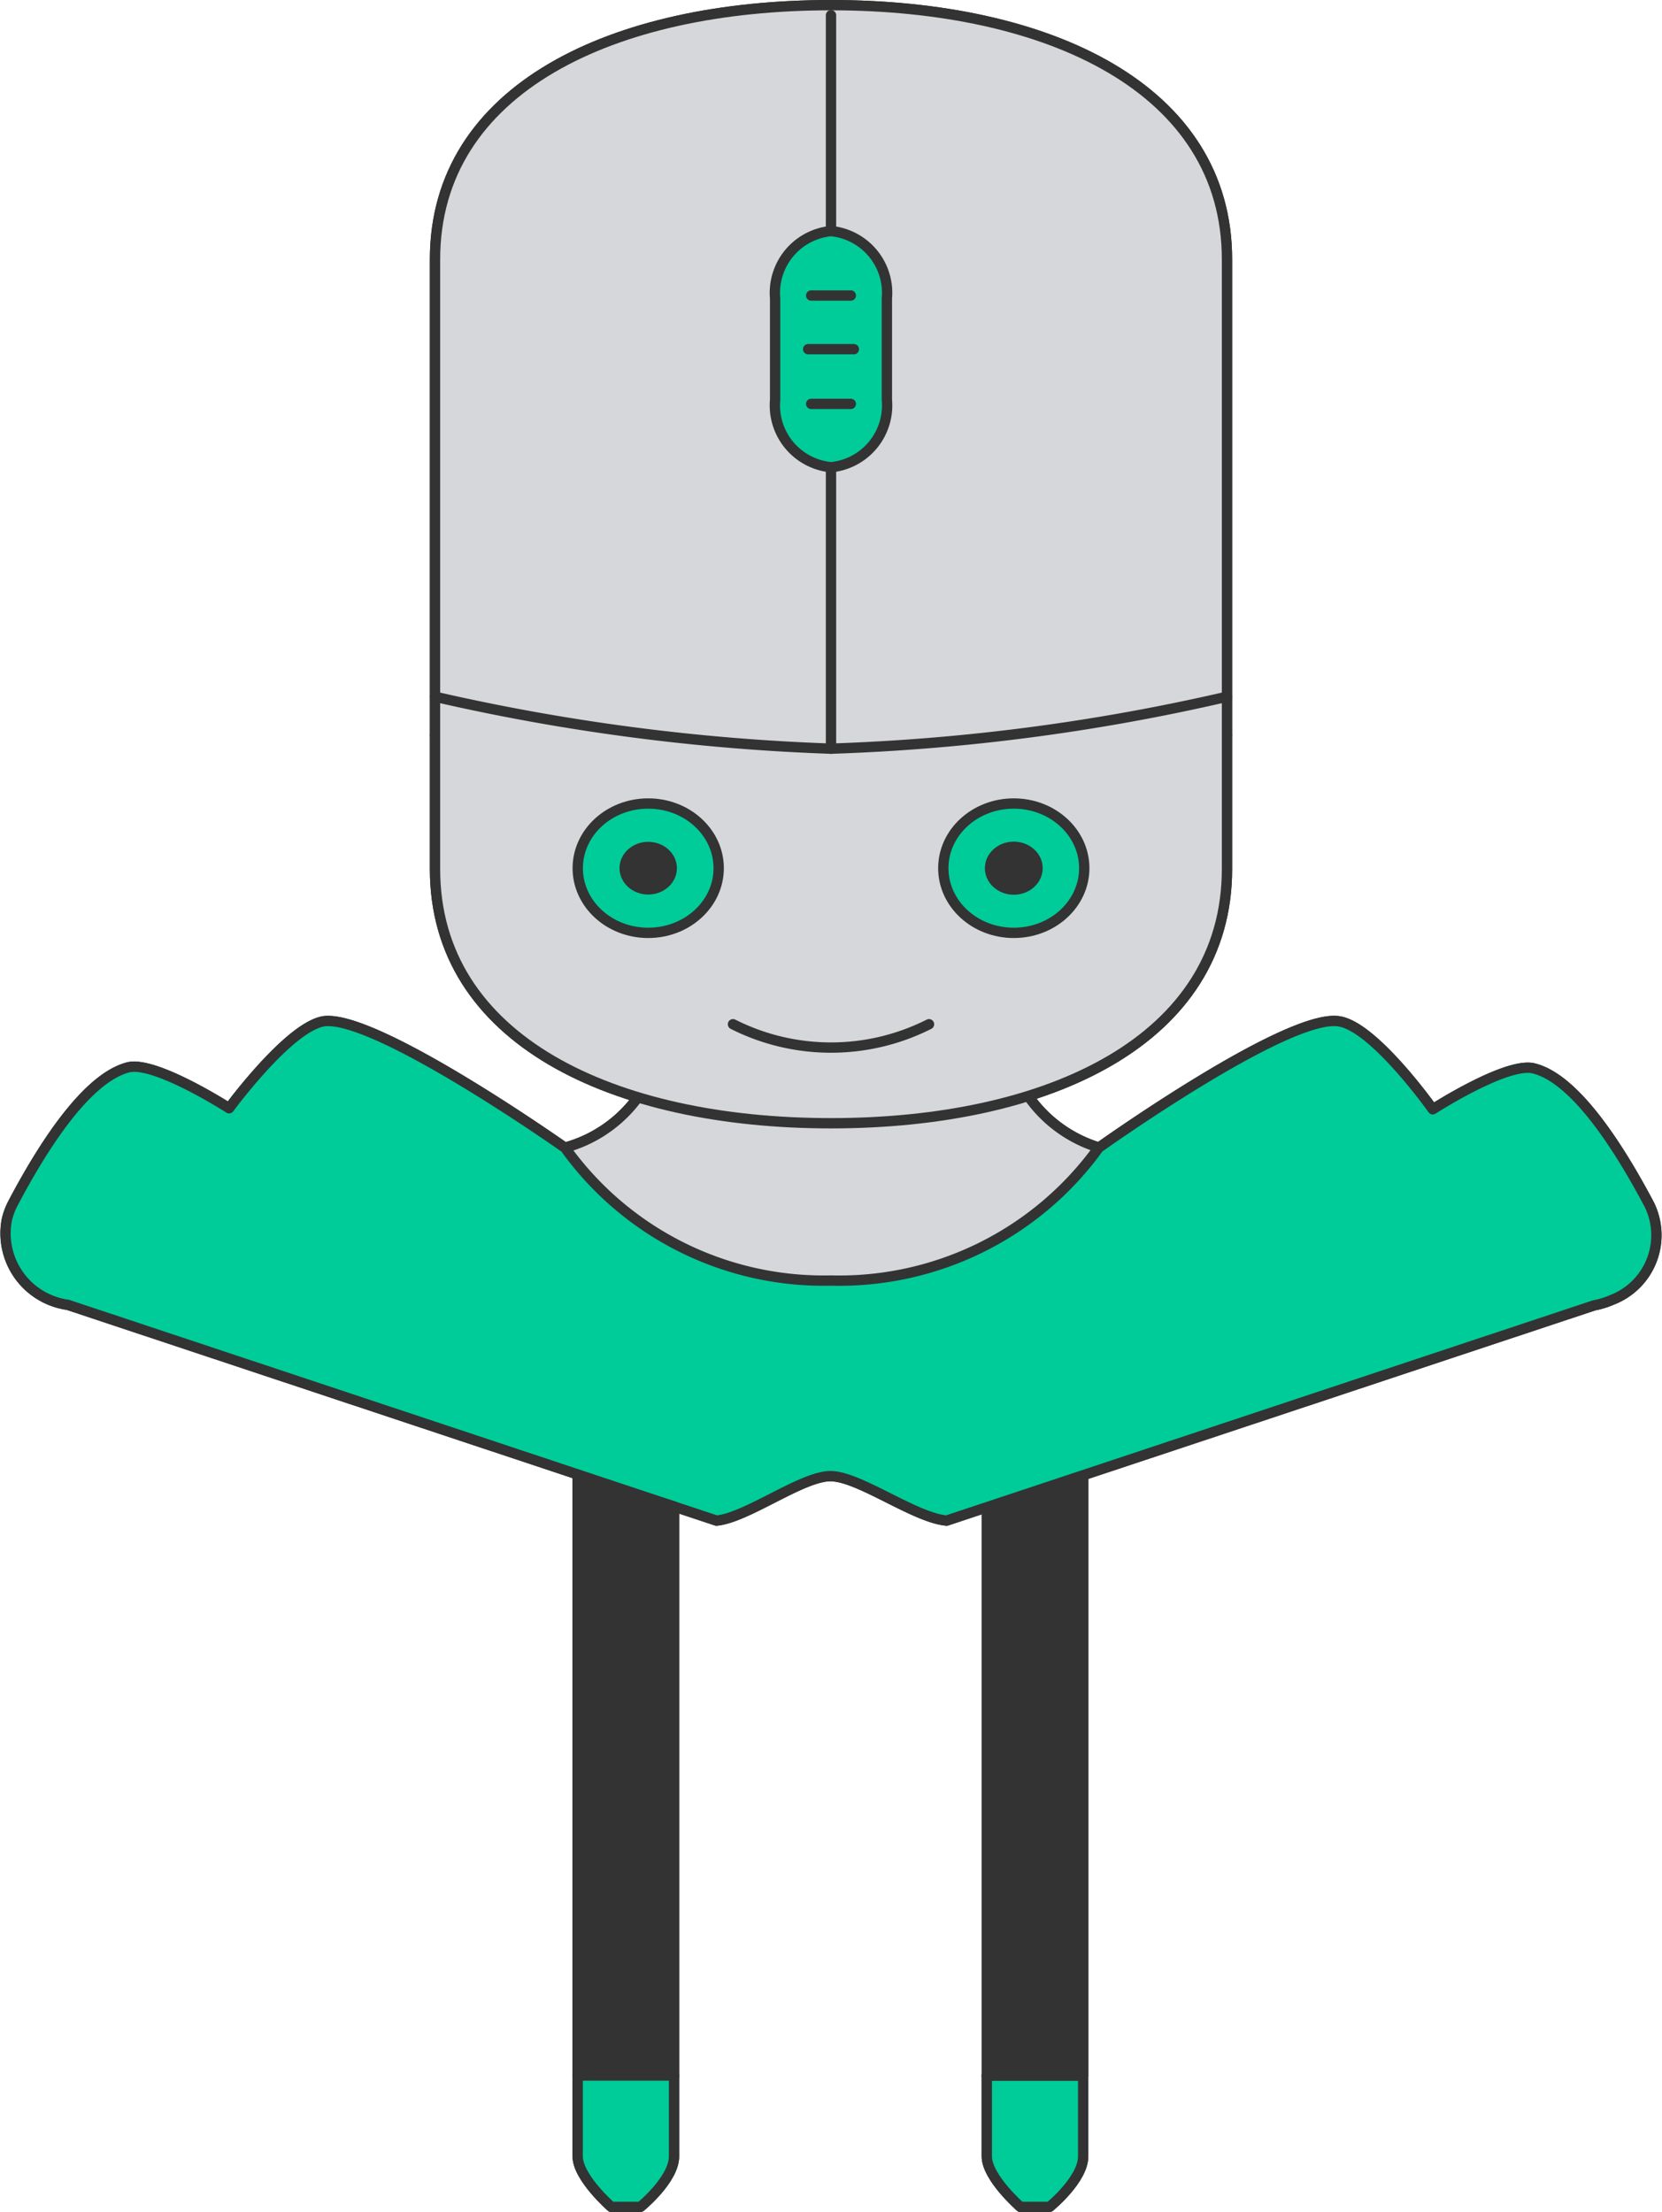 <svg id="Layer_3" data-name="Layer 3" xmlns="http://www.w3.org/2000/svg" viewBox="0 0 24.15 32.15"><defs><style>.cls-1{fill:#d6d7da;}.cls-1,.cls-2,.cls-3,.cls-4{stroke:#333;}.cls-1,.cls-2,.cls-3,.cls-4,.cls-5{stroke-linecap:round;stroke-linejoin:round;stroke-width:0.15px;}.cls-2{fill:none;}.cls-3{fill:#0c9;}.cls-4,.cls-6{fill:#333;}.cls-5{fill:#1fe84f;stroke:#1c1c1c;}</style></defs><path id="Half_Neck" data-name="Half Neck" class="cls-1" d="M19.828,22.77l-2.293-2.397a1.939,1.939,0,0,1-1.375-1.677H11.186a1.939,1.939,0,0,1-1.407,1.672L7.435,22.77s4.655.108,6.196.108S19.828,22.77,19.828,22.77Z" transform="translate(-1.557 -3.692)"/><path class="cls-1" d="M7.878,11.892v-4.43c0-2.484,2.589-3.695,5.754-3.695h0c3.164,0,5.754,1.211,5.754,3.695v8.86c0,2.484-2.589,3.695-5.754,3.695h0c-3.164,0-5.754-1.211-5.754-3.695v-4.43" transform="translate(-1.557 -3.692)"/><path class="cls-2" d="M19.385,14.38a26.828,26.828,0,0,1-5.754.458A26.827,26.827,0,0,1,7.878,14.38" transform="translate(-1.557 -3.692)"/><path class="cls-3" d="M17.296,33.857v1.175c0,.338-.488.734-.488.734H16.384s-.488-.426-.488-.734V33.857Z" transform="translate(-1.557 -3.692)"/><polygon class="cls-4" points="15.74 30.166 15.74 21.454 14.34 21.907 14.34 30.166 15.74 30.166"/><line class="cls-2" x1="12.075" y1="0.221" x2="12.075" y2="11.146"/><path class="cls-3" d="M15.312,25.792c-.472-.044-1.272-.646-1.688-.646s-1.208.602-1.656.646L2.542,22.656a1.049,1.049,0,0,1-.887-1.23.984.984,0,0,1,.087-.239c.432-.823,1.072-1.829,1.68-1.983.392-.095,1.464.595,1.464.595s.856-1.168,1.368-1.263c.744-.118,3.515,1.839,3.515,1.839a4.619,4.619,0,0,0,3.862,1.928,4.644,4.644,0,0,0,3.891-1.93s2.75-1.962,3.494-1.837c.512.081,1.36,1.278,1.36,1.278s1.072-.69,1.464-.595c.608.147,1.248,1.16,1.68,1.976a1.007,1.007,0,0,1-.54,1.389,1.208,1.208,0,0,1-.26.08Z" transform="translate(-1.557 -3.692)"/><polygon class="cls-4" points="9.794 30.166 9.794 21.896 8.394 21.454 8.394 30.166 9.794 30.166"/><path class="cls-3" d="M11.351,33.857v1.175c0,.338-.488.734-.488.734H10.439s-.488-.426-.488-.734V33.857Z" transform="translate(-1.557 -3.692)"/><path class="cls-5" d="M9.991,25.41" transform="translate(-1.557 -3.692)"/><ellipse class="cls-3" cx="9.419" cy="12.618" rx="1.024" ry="0.94"/><ellipse class="cls-6" cx="9.419" cy="12.618" rx="0.417" ry="0.383"/><ellipse class="cls-3" cx="14.731" cy="12.618" rx="1.024" ry="0.94"/><ellipse class="cls-6" cx="14.731" cy="12.618" rx="0.42" ry="0.386"/><path class="cls-3" d="M13.628,7.051h.008a.902.902,0,0,1,.808.979V9.503a.902.902,0,0,1-.808.979h-.008a.902.902,0,0,1-.808-.979V8.03A.902.902,0,0,1,13.628,7.051Z" transform="translate(-1.557 -3.692)"/><line class="cls-2" x1="11.787" y1="5.87" x2="12.363" y2="5.87"/><line class="cls-2" x1="11.743" y1="5.075" x2="12.407" y2="5.075"/><line class="cls-2" x1="11.787" y1="4.295" x2="12.363" y2="4.295"/><path class="cls-2" d="M15.056,18.578a3.159,3.159,0,0,1-2.849,0" transform="translate(-1.557 -3.692)"/><path id="Half_Neck-2" data-name="Half Neck" class="cls-1" d="M19.828,22.77l-2.293-2.397a1.939,1.939,0,0,1-1.375-1.677H11.186a1.939,1.939,0,0,1-1.407,1.672L7.435,22.77s4.655.108,6.196.108S19.828,22.77,19.828,22.77Z" transform="translate(-1.557 -3.692)"/><path class="cls-1" d="M7.878,11.892v-4.43c0-2.484,2.589-3.695,5.754-3.695h0c3.164,0,5.754,1.211,5.754,3.695v8.86c0,2.484-2.589,3.695-5.754,3.695h0c-3.165,0-5.754-1.211-5.754-3.695v-4.43" transform="translate(-1.557 -3.692)"/><path class="cls-2" d="M19.385,13.818a29.875,29.875,0,0,1-5.754.755A30.388,30.388,0,0,1,7.878,13.818" transform="translate(-1.557 -3.692)"/><path class="cls-3" d="M17.296,33.857v1.175c0,.338-.488.734-.488.734H16.384s-.488-.426-.488-.734V33.857Z" transform="translate(-1.557 -3.692)"/><polygon class="cls-4" points="15.74 30.166 15.74 21.454 14.34 21.907 14.34 30.166 15.74 30.166"/><line class="cls-2" x1="12.075" y1="0.221" x2="12.075" y2="10.882"/><path class="cls-3" d="M15.312,25.792c-.472-.044-1.272-.646-1.688-.646s-1.208.602-1.656.646L2.542,22.656a1.049,1.049,0,0,1-.887-1.23.985.985,0,0,1,.087-.239c.432-.823,1.072-1.829,1.68-1.983.392-.095,1.464.595,1.464.595s.856-1.168,1.368-1.263c.744-.118,3.515,1.839,3.515,1.839a4.619,4.619,0,0,0,3.862,1.928,4.644,4.644,0,0,0,3.891-1.93s2.75-1.962,3.494-1.837c.512.081,1.36,1.278,1.36,1.278s1.072-.69,1.464-.595c.608.147,1.248,1.16,1.68,1.976a1.007,1.007,0,0,1-.54,1.389,1.208,1.208,0,0,1-.26.08Z" transform="translate(-1.557 -3.692)"/><polygon class="cls-4" points="9.794 30.166 9.794 21.896 8.394 21.454 8.394 30.166 9.794 30.166"/><path class="cls-3" d="M11.351,33.857v1.175c0,.338-.488.734-.488.734H10.439s-.488-.426-.488-.734V33.857Z" transform="translate(-1.557 -3.692)"/><path class="cls-5" d="M9.991,25.41" transform="translate(-1.557 -3.692)"/><ellipse class="cls-3" cx="9.419" cy="12.618" rx="1.024" ry="0.94"/><ellipse class="cls-6" cx="9.419" cy="12.618" rx="0.417" ry="0.383"/><ellipse class="cls-3" cx="14.731" cy="12.618" rx="1.024" ry="0.94"/><ellipse class="cls-6" cx="14.731" cy="12.618" rx="0.42" ry="0.386"/><path class="cls-3" d="M13.628,7.051h.008a.902.902,0,0,1,.808.979V9.503a.902.902,0,0,1-.808.979h-.008a.902.902,0,0,1-.808-.979V8.03A.902.902,0,0,1,13.628,7.051Z" transform="translate(-1.557 -3.692)"/><line class="cls-2" x1="11.787" y1="5.87" x2="12.363" y2="5.87"/><line class="cls-2" x1="11.743" y1="5.075" x2="12.407" y2="5.075"/><line class="cls-2" x1="11.787" y1="4.295" x2="12.363" y2="4.295"/><path class="cls-2" d="M15.056,18.578a3.159,3.159,0,0,1-2.848,0" transform="translate(-1.557 -3.692)"/></svg>
